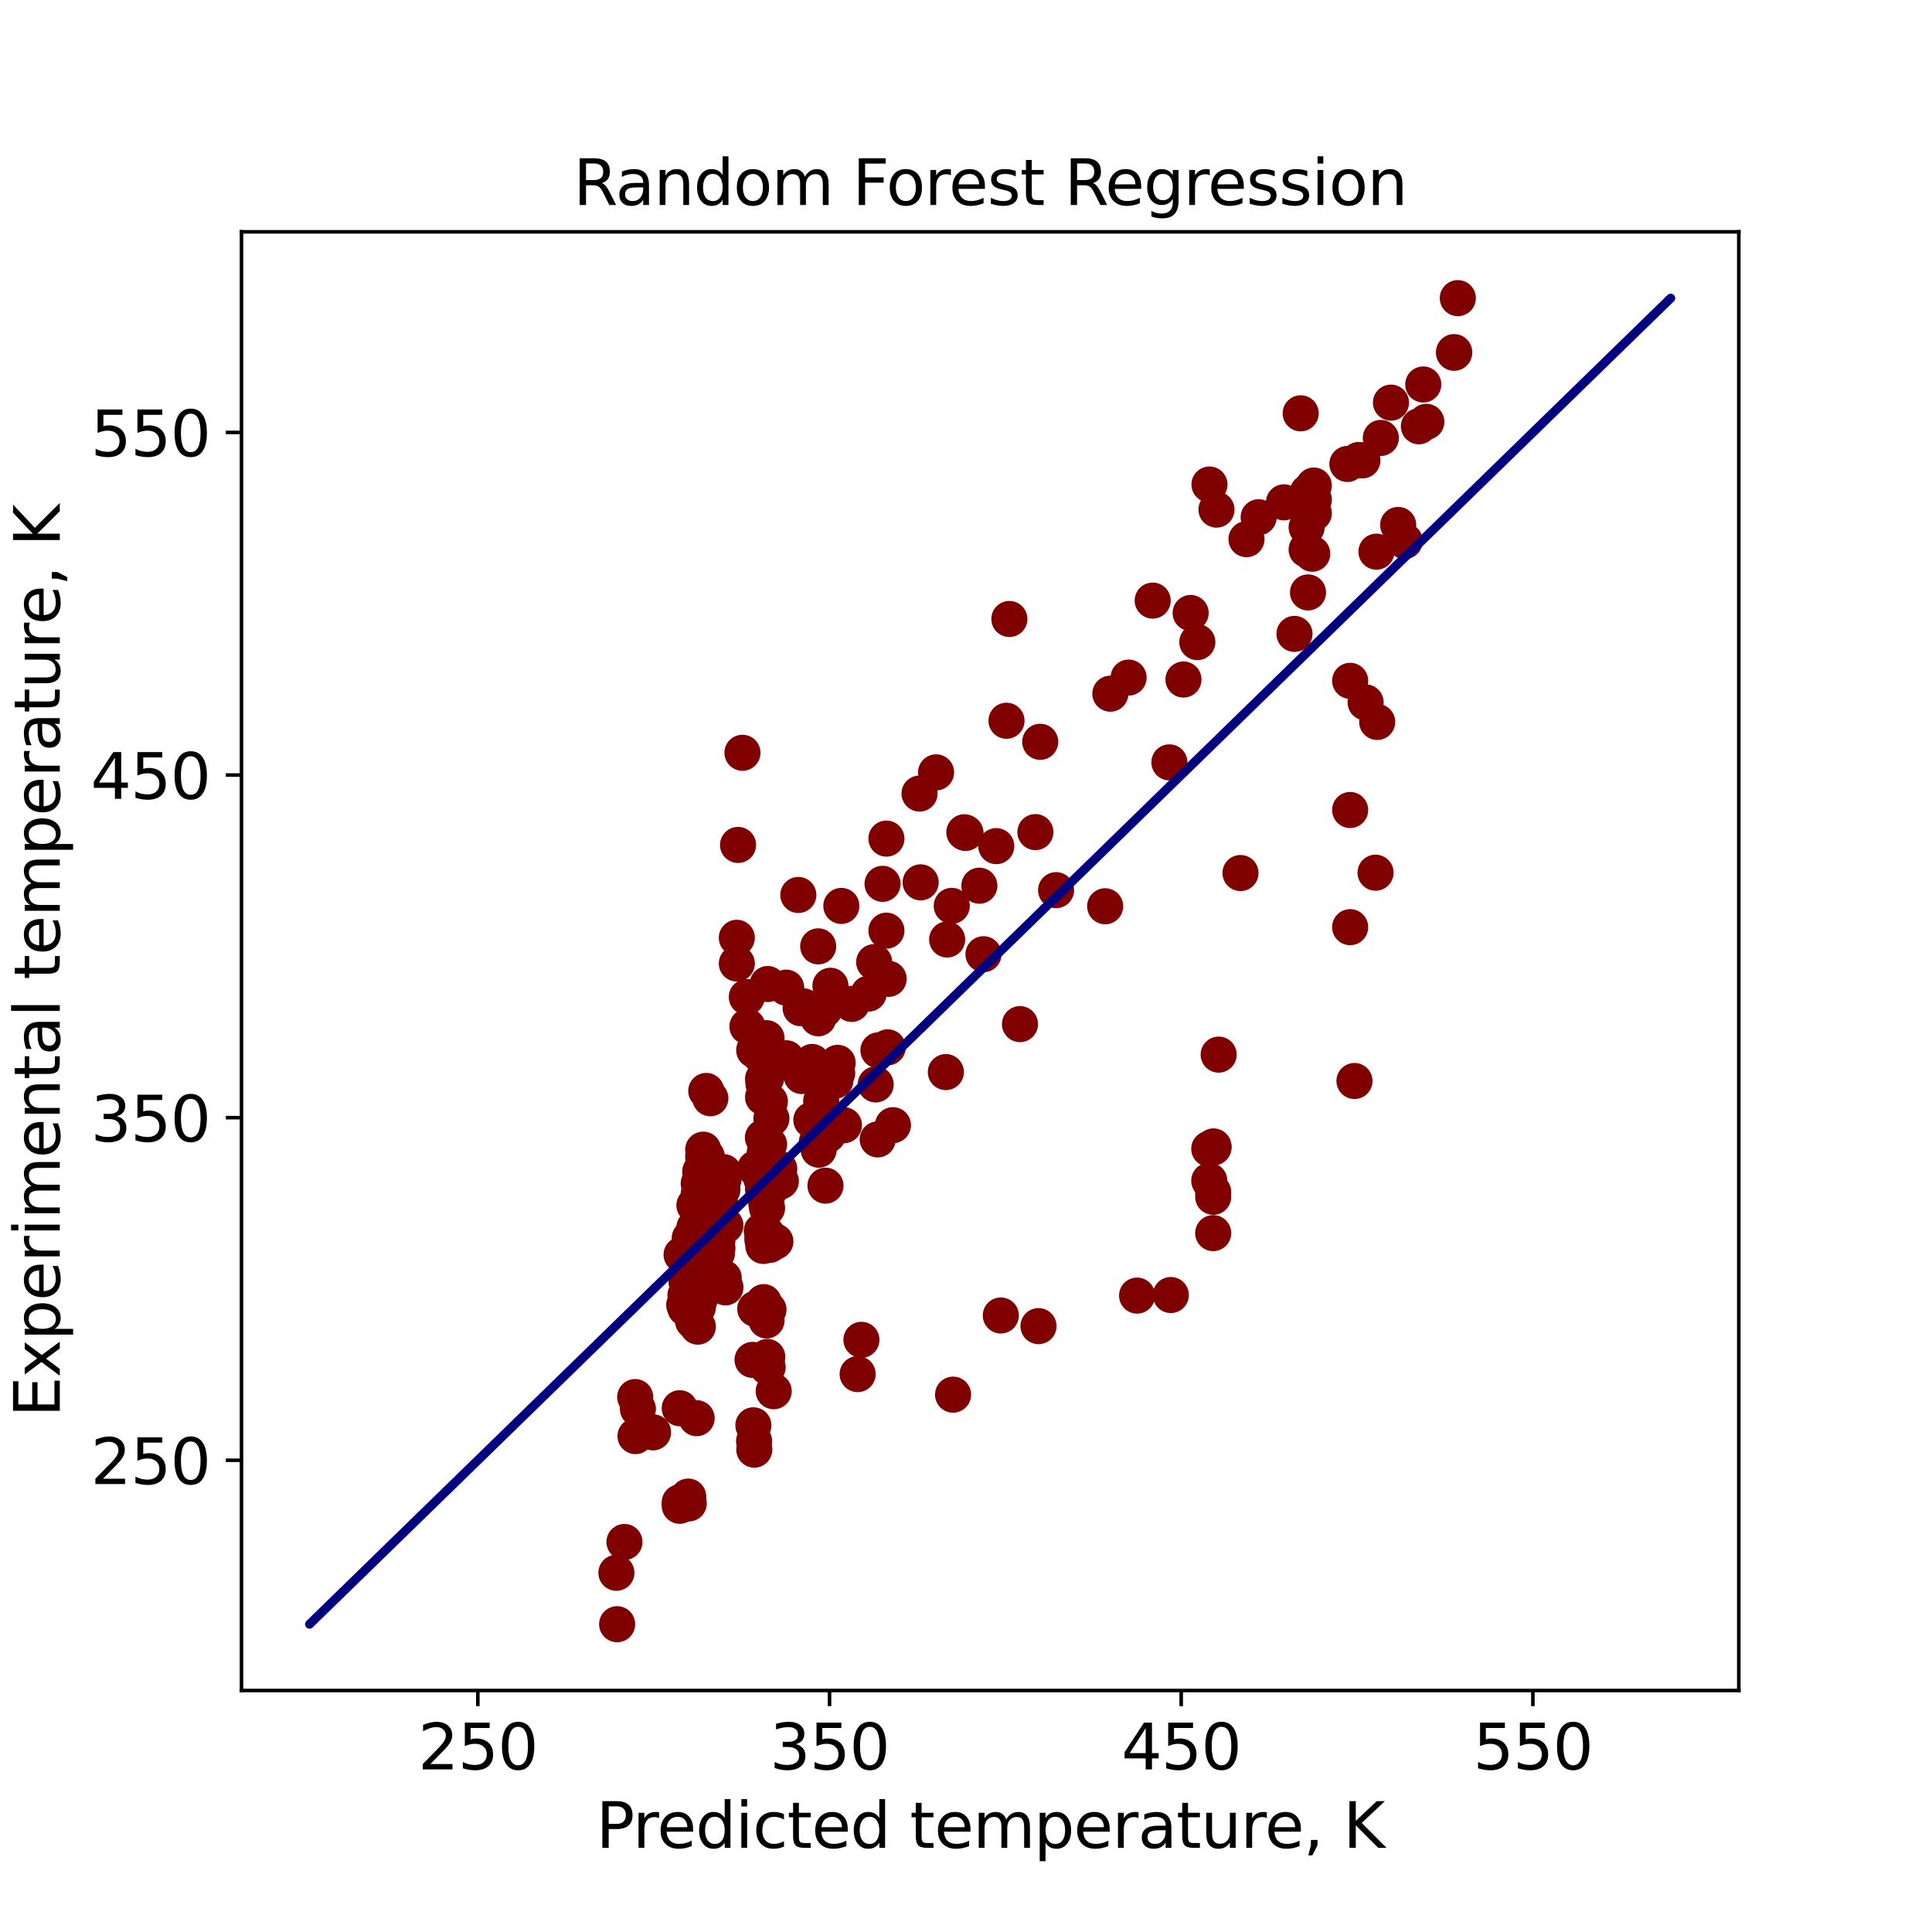 <?xml version="1.0" encoding="utf-8" standalone="no"?>
<!DOCTYPE svg PUBLIC "-//W3C//DTD SVG 1.1//EN"
  "http://www.w3.org/Graphics/SVG/1.1/DTD/svg11.dtd">
<svg xmlns:xlink="http://www.w3.org/1999/xlink" width="432pt" height="432pt" viewBox="0 0 432 432" xmlns="http://www.w3.org/2000/svg" version="1.1">
 <defs>
  <style type="text/css">*{stroke-linejoin: round; stroke-linecap: butt}</style>
 </defs>
 <g id="figure_1">
  <g id="patch_1">
   <path d="M 0 432 
L 432 432 
L 432 0 
L 0 0 
z
" style="fill: #ffffff"/>
  </g>
  <g id="axes_1">
   <g id="patch_2">
    <path d="M 54 378 
L 388.8 378 
L 388.8 51.84 
L 54 51.84 
z
" style="fill: #ffffff"/>
   </g>
   <g id="PathCollection_1">
    <defs>
     <path id="m4211fefccb" d="M 0 3.536 
C 0.938 3.536 1.837 3.163 2.5 2.5 
C 3.163 1.837 3.536 0.938 3.536 0 
C 3.536 -0.938 3.163 -1.837 2.5 -2.5 
C 1.837 -3.163 0.938 -3.536 0 -3.536 
C -0.938 -3.536 -1.837 -3.163 -2.5 -2.5 
C -3.163 -1.837 -3.536 -0.938 -3.536 0 
C -3.536 0.938 -3.163 1.837 -2.5 2.5 
C -1.837 3.163 -0.938 3.536 0 3.536 
z
" style="stroke: #800000"/>
    </defs>
    <g clip-path="url(#p8c66b47bc1)">
     <use xlink:href="#m4211fefccb" x="318.933" y="94.321" style="fill: #800000; stroke: #800000"/>
     <use xlink:href="#m4211fefccb" x="312.637" y="117.38" style="fill: #800000; stroke: #800000"/>
     <use xlink:href="#m4211fefccb" x="289.448" y="141.741" style="fill: #800000; stroke: #800000"/>
     <use xlink:href="#m4211fefccb" x="261.484" y="170.469" style="fill: #800000; stroke: #800000"/>
     <use xlink:href="#m4211fefccb" x="247.117" y="202.644" style="fill: #800000; stroke: #800000"/>
     <use xlink:href="#m4211fefccb" x="236.142" y="199.043" style="fill: #800000; stroke: #800000"/>
     <use xlink:href="#m4211fefccb" x="218.986" y="198.047" style="fill: #800000; stroke: #800000"/>
     <use xlink:href="#m4211fefccb" x="215.633" y="186.096" style="fill: #800000; stroke: #800000"/>
     <use xlink:href="#m4211fefccb" x="215.895" y="186.25" style="fill: #800000; stroke: #800000"/>
     <use xlink:href="#m4211fefccb" x="318.247" y="85.971" style="fill: #800000; stroke: #800000"/>
     <use xlink:href="#m4211fefccb" x="311.025" y="90.031" style="fill: #800000; stroke: #800000"/>
     <use xlink:href="#m4211fefccb" x="308.758" y="97.921" style="fill: #800000; stroke: #800000"/>
     <use xlink:href="#m4211fefccb" x="301.281" y="103.743" style="fill: #800000; stroke: #800000"/>
     <use xlink:href="#m4211fefccb" x="292.454" y="110.025" style="fill: #800000; stroke: #800000"/>
     <use xlink:href="#m4211fefccb" x="292.164" y="117.916" style="fill: #800000; stroke: #800000"/>
     <use xlink:href="#m4211fefccb" x="292.164" y="122.895" style="fill: #800000; stroke: #800000"/>
     <use xlink:href="#m4211fefccb" x="292.475" y="132.471" style="fill: #800000; stroke: #800000"/>
     <use xlink:href="#m4211fefccb" x="293.422" y="123.815" style="fill: #800000; stroke: #800000"/>
     <use xlink:href="#m4211fefccb" x="293.774" y="114.775" style="fill: #800000; stroke: #800000"/>
     <use xlink:href="#m4211fefccb" x="293.774" y="111.711" style="fill: #800000; stroke: #800000"/>
     <use xlink:href="#m4211fefccb" x="293.774" y="108.57" style="fill: #800000; stroke: #800000"/>
     <use xlink:href="#m4211fefccb" x="325.974" y="66.665" style="fill: #800000; stroke: #800000"/>
     <use xlink:href="#m4211fefccb" x="317.266" y="95.317" style="fill: #800000; stroke: #800000"/>
     <use xlink:href="#m4211fefccb" x="307.774" y="123.355" style="fill: #800000; stroke: #800000"/>
     <use xlink:href="#m4211fefccb" x="307.942" y="161.429" style="fill: #800000; stroke: #800000"/>
     <use xlink:href="#m4211fefccb" x="307.576" y="195.136" style="fill: #800000; stroke: #800000"/>
     <use xlink:href="#m4211fefccb" x="302.864" y="241.713" style="fill: #800000; stroke: #800000"/>
     <use xlink:href="#m4211fefccb" x="301.899" y="207.317" style="fill: #800000; stroke: #800000"/>
     <use xlink:href="#m4211fefccb" x="301.899" y="181.117" style="fill: #800000; stroke: #800000"/>
     <use xlink:href="#m4211fefccb" x="301.899" y="152.236" style="fill: #800000; stroke: #800000"/>
     <use xlink:href="#m4211fefccb" x="261.797" y="289.57" style="fill: #800000; stroke: #800000"/>
     <use xlink:href="#m4211fefccb" x="314.1" y="120.98" style="fill: #800000; stroke: #800000"/>
     <use xlink:href="#m4211fefccb" x="305.354" y="157.062" style="fill: #800000; stroke: #800000"/>
     <use xlink:href="#m4211fefccb" x="277.376" y="195.213" style="fill: #800000; stroke: #800000"/>
     <use xlink:href="#m4211fefccb" x="272.498" y="235.815" style="fill: #800000; stroke: #800000"/>
     <use xlink:href="#m4211fefccb" x="271.273" y="275.727" style="fill: #800000; stroke: #800000"/>
     <use xlink:href="#m4211fefccb" x="271.273" y="267.607" style="fill: #800000; stroke: #800000"/>
     <use xlink:href="#m4211fefccb" x="271.273" y="266.534" style="fill: #800000; stroke: #800000"/>
     <use xlink:href="#m4211fefccb" x="270.394" y="264.006" style="fill: #800000; stroke: #800000"/>
     <use xlink:href="#m4211fefccb" x="270.394" y="256.882" style="fill: #800000; stroke: #800000"/>
     <use xlink:href="#m4211fefccb" x="271.341" y="256.575" style="fill: #800000; stroke: #800000"/>
     <use xlink:href="#m4211fefccb" x="271.341" y="256.345" style="fill: #800000; stroke: #800000"/>
     <use xlink:href="#m4211fefccb" x="223.786" y="294.144" style="fill: #800000; stroke: #800000"/>
     <use xlink:href="#m4211fefccb" x="254.255" y="289.7" style="fill: #800000; stroke: #800000"/>
     <use xlink:href="#m4211fefccb" x="170.759" y="291.164" style="fill: #800000; stroke: #800000"/>
     <use xlink:href="#m4211fefccb" x="172.28" y="265.883" style="fill: #800000; stroke: #800000"/>
     <use xlink:href="#m4211fefccb" x="171.518" y="264.849" style="fill: #800000; stroke: #800000"/>
     <use xlink:href="#m4211fefccb" x="171.518" y="270.135" style="fill: #800000; stroke: #800000"/>
     <use xlink:href="#m4211fefccb" x="171.391" y="295.262" style="fill: #800000; stroke: #800000"/>
     <use xlink:href="#m4211fefccb" x="171.342" y="275.727" style="fill: #800000; stroke: #800000"/>
     <use xlink:href="#m4211fefccb" x="171.342" y="269.062" style="fill: #800000; stroke: #800000"/>
     <use xlink:href="#m4211fefccb" x="170.999" y="257.724" style="fill: #800000; stroke: #800000"/>
     <use xlink:href="#m4211fefccb" x="290.841" y="92.421" style="fill: #800000; stroke: #800000"/>
     <use xlink:href="#m4211fefccb" x="272.012" y="113.948" style="fill: #800000; stroke: #800000"/>
     <use xlink:href="#m4211fefccb" x="225.698" y="138.408" style="fill: #800000; stroke: #800000"/>
     <use xlink:href="#m4211fefccb" x="209.312" y="172.705" style="fill: #800000; stroke: #800000"/>
     <use xlink:href="#m4211fefccb" x="197.342" y="197.626" style="fill: #800000; stroke: #800000"/>
     <use xlink:href="#m4211fefccb" x="179.688" y="225.028" style="fill: #800000; stroke: #800000"/>
     <use xlink:href="#m4211fefccb" x="183.061" y="257.073" style="fill: #800000; stroke: #800000"/>
     <use xlink:href="#m4211fefccb" x="183.618" y="246.195" style="fill: #800000; stroke: #800000"/>
     <use xlink:href="#m4211fefccb" x="184.341" y="225.764" style="fill: #800000; stroke: #800000"/>
     <use xlink:href="#m4211fefccb" x="179.251" y="240.603" style="fill: #800000; stroke: #800000"/>
     <use xlink:href="#m4211fefccb" x="154.233" y="276.83" style="fill: #800000; stroke: #800000"/>
     <use xlink:href="#m4211fefccb" x="154.233" y="279.067" style="fill: #800000; stroke: #800000"/>
     <use xlink:href="#m4211fefccb" x="154.234" y="281.473" style="fill: #800000; stroke: #800000"/>
     <use xlink:href="#m4211fefccb" x="153.934" y="284.683" style="fill: #800000; stroke: #800000"/>
     <use xlink:href="#m4211fefccb" x="153.934" y="286.069" style="fill: #800000; stroke: #800000"/>
     <use xlink:href="#m4211fefccb" x="153.963" y="288.934" style="fill: #800000; stroke: #800000"/>
     <use xlink:href="#m4211fefccb" x="153.963" y="290.689" style="fill: #800000; stroke: #800000"/>
     <use xlink:href="#m4211fefccb" x="153.963" y="291.041" style="fill: #800000; stroke: #800000"/>
     <use xlink:href="#m4211fefccb" x="152.996" y="291.792" style="fill: #800000; stroke: #800000"/>
     <use xlink:href="#m4211fefccb" x="153.265" y="292.236" style="fill: #800000; stroke: #800000"/>
     <use xlink:href="#m4211fefccb" x="153.265" y="292.542" style="fill: #800000; stroke: #800000"/>
     <use xlink:href="#m4211fefccb" x="153.265" y="289.631" style="fill: #800000; stroke: #800000"/>
     <use xlink:href="#m4211fefccb" x="153.52" y="286.728" style="fill: #800000; stroke: #800000"/>
     <use xlink:href="#m4211fefccb" x="157.242" y="257.066" style="fill: #800000; stroke: #800000"/>
     <use xlink:href="#m4211fefccb" x="157.242" y="258.628" style="fill: #800000; stroke: #800000"/>
     <use xlink:href="#m4211fefccb" x="157.243" y="260.161" style="fill: #800000; stroke: #800000"/>
     <use xlink:href="#m4211fefccb" x="156.571" y="261.953" style="fill: #800000; stroke: #800000"/>
     <use xlink:href="#m4211fefccb" x="156.238" y="264.611" style="fill: #800000; stroke: #800000"/>
     <use xlink:href="#m4211fefccb" x="156.238" y="266.925" style="fill: #800000; stroke: #800000"/>
     <use xlink:href="#m4211fefccb" x="155.27" y="269.499" style="fill: #800000; stroke: #800000"/>
     <use xlink:href="#m4211fefccb" x="155.27" y="274.478" style="fill: #800000; stroke: #800000"/>
     <use xlink:href="#m4211fefccb" x="155.27" y="286.897" style="fill: #800000; stroke: #800000"/>
     <use xlink:href="#m4211fefccb" x="142.636" y="315.027" style="fill: #800000; stroke: #800000"/>
     <use xlink:href="#m4211fefccb" x="228.07" y="228.997" style="fill: #800000; stroke: #800000"/>
     <use xlink:href="#m4211fefccb" x="211.495" y="239.722" style="fill: #800000; stroke: #800000"/>
     <use xlink:href="#m4211fefccb" x="199.664" y="251.596" style="fill: #800000; stroke: #800000"/>
     <use xlink:href="#m4211fefccb" x="167.129" y="229.533" style="fill: #800000; stroke: #800000"/>
     <use xlink:href="#m4211fefccb" x="166.992" y="222.945" style="fill: #800000; stroke: #800000"/>
     <use xlink:href="#m4211fefccb" x="171.973" y="255.891" style="fill: #800000; stroke: #800000"/>
     <use xlink:href="#m4211fefccb" x="162.208" y="274.01" style="fill: #800000; stroke: #800000"/>
     <use xlink:href="#m4211fefccb" x="162.208" y="287.866" style="fill: #800000; stroke: #800000"/>
     <use xlink:href="#m4211fefccb" x="161.827" y="285.734" style="fill: #800000; stroke: #800000"/>
     <use xlink:href="#m4211fefccb" x="161.78" y="273.477" style="fill: #800000; stroke: #800000"/>
     <use xlink:href="#m4211fefccb" x="161.78" y="263.618" style="fill: #800000; stroke: #800000"/>
     <use xlink:href="#m4211fefccb" x="155.77" y="317.11" style="fill: #800000; stroke: #800000"/>
     <use xlink:href="#m4211fefccb" x="151.995" y="314.881" style="fill: #800000; stroke: #800000"/>
     <use xlink:href="#m4211fefccb" x="151.995" y="336.699" style="fill: #800000; stroke: #800000"/>
     <use xlink:href="#m4211fefccb" x="151.995" y="335.933" style="fill: #800000; stroke: #800000"/>
     <use xlink:href="#m4211fefccb" x="154.005" y="336.17" style="fill: #800000; stroke: #800000"/>
     <use xlink:href="#m4211fefccb" x="153.884" y="335.251" style="fill: #800000; stroke: #800000"/>
     <use xlink:href="#m4211fefccb" x="153.884" y="334.638" style="fill: #800000; stroke: #800000"/>
     <use xlink:href="#m4211fefccb" x="146.028" y="320.274" style="fill: #800000; stroke: #800000"/>
     <use xlink:href="#m4211fefccb" x="142.102" y="321.117" style="fill: #800000; stroke: #800000"/>
     <use xlink:href="#m4211fefccb" x="142.031" y="312.384" style="fill: #800000; stroke: #800000"/>
     <use xlink:href="#m4211fefccb" x="137.829" y="351.683" style="fill: #800000; stroke: #800000"/>
     <use xlink:href="#m4211fefccb" x="158.839" y="245.574" style="fill: #800000; stroke: #800000"/>
     <use xlink:href="#m4211fefccb" x="157.656" y="258.212" style="fill: #800000; stroke: #800000"/>
     <use xlink:href="#m4211fefccb" x="156.423" y="285.38" style="fill: #800000; stroke: #800000"/>
     <use xlink:href="#m4211fefccb" x="155.517" y="292.43" style="fill: #800000; stroke: #800000"/>
     <use xlink:href="#m4211fefccb" x="155.453" y="286.813" style="fill: #800000; stroke: #800000"/>
     <use xlink:href="#m4211fefccb" x="157.926" y="243.94" style="fill: #800000; stroke: #800000"/>
     <use xlink:href="#m4211fefccb" x="175.833" y="236.632" style="fill: #800000; stroke: #800000"/>
     <use xlink:href="#m4211fefccb" x="170.619" y="241.26" style="fill: #800000; stroke: #800000"/>
     <use xlink:href="#m4211fefccb" x="170.619" y="245.33" style="fill: #800000; stroke: #800000"/>
     <use xlink:href="#m4211fefccb" x="170.619" y="265.792" style="fill: #800000; stroke: #800000"/>
     <use xlink:href="#m4211fefccb" x="171.333" y="258.685" style="fill: #800000; stroke: #800000"/>
     <use xlink:href="#m4211fefccb" x="171.333" y="256.048" style="fill: #800000; stroke: #800000"/>
     <use xlink:href="#m4211fefccb" x="184.579" y="265.117" style="fill: #800000; stroke: #800000"/>
     <use xlink:href="#m4211fefccb" x="304.639" y="102.939" style="fill: #800000; stroke: #800000"/>
     <use xlink:href="#m4211fefccb" x="257.746" y="134.295" style="fill: #800000; stroke: #800000"/>
     <use xlink:href="#m4211fefccb" x="225.055" y="161.161" style="fill: #800000; stroke: #800000"/>
     <use xlink:href="#m4211fefccb" x="205.862" y="197.296" style="fill: #800000; stroke: #800000"/>
     <use xlink:href="#m4211fefccb" x="198.702" y="218.869" style="fill: #800000; stroke: #800000"/>
     <use xlink:href="#m4211fefccb" x="181.606" y="237.462" style="fill: #800000; stroke: #800000"/>
     <use xlink:href="#m4211fefccb" x="172.488" y="250.102" style="fill: #800000; stroke: #800000"/>
     <use xlink:href="#m4211fefccb" x="172.148" y="246.295" style="fill: #800000; stroke: #800000"/>
     <use xlink:href="#m4211fefccb" x="171.333" y="241.009" style="fill: #800000; stroke: #800000"/>
     <use xlink:href="#m4211fefccb" x="325.142" y="78.731" style="fill: #800000; stroke: #800000"/>
     <use xlink:href="#m4211fefccb" x="278.718" y="120.559" style="fill: #800000; stroke: #800000"/>
     <use xlink:href="#m4211fefccb" x="252.36" y="151.508" style="fill: #800000; stroke: #800000"/>
     <use xlink:href="#m4211fefccb" x="231.519" y="186.058" style="fill: #800000; stroke: #800000"/>
     <use xlink:href="#m4211fefccb" x="179.028" y="225.434" style="fill: #800000; stroke: #800000"/>
     <use xlink:href="#m4211fefccb" x="173.38" y="277.604" style="fill: #800000; stroke: #800000"/>
     <use xlink:href="#m4211fefccb" x="172.089" y="278.362" style="fill: #800000; stroke: #800000"/>
     <use xlink:href="#m4211fefccb" x="170.689" y="278.6" style="fill: #800000; stroke: #800000"/>
     <use xlink:href="#m4211fefccb" x="170.458" y="277.091" style="fill: #800000; stroke: #800000"/>
     <use xlink:href="#m4211fefccb" x="170.33" y="275.229" style="fill: #800000; stroke: #800000"/>
     <use xlink:href="#m4211fefccb" x="158.051" y="258.613" style="fill: #800000; stroke: #800000"/>
     <use xlink:href="#m4211fefccb" x="158.051" y="263.853" style="fill: #800000; stroke: #800000"/>
     <use xlink:href="#m4211fefccb" x="157.671" y="269.039" style="fill: #800000; stroke: #800000"/>
     <use xlink:href="#m4211fefccb" x="156.711" y="275.459" style="fill: #800000; stroke: #800000"/>
     <use xlink:href="#m4211fefccb" x="156.648" y="278.424" style="fill: #800000; stroke: #800000"/>
     <use xlink:href="#m4211fefccb" x="156.465" y="281.787" style="fill: #800000; stroke: #800000"/>
     <use xlink:href="#m4211fefccb" x="156.465" y="278.669" style="fill: #800000; stroke: #800000"/>
     <use xlink:href="#m4211fefccb" x="160.715" y="268.511" style="fill: #800000; stroke: #800000"/>
     <use xlink:href="#m4211fefccb" x="160.715" y="270.411" style="fill: #800000; stroke: #800000"/>
     <use xlink:href="#m4211fefccb" x="160.716" y="273.375" style="fill: #800000; stroke: #800000"/>
     <use xlink:href="#m4211fefccb" x="159.924" y="275.674" style="fill: #800000; stroke: #800000"/>
     <use xlink:href="#m4211fefccb" x="159.971" y="279.818" style="fill: #800000; stroke: #800000"/>
     <use xlink:href="#m4211fefccb" x="159.971" y="280.232" style="fill: #800000; stroke: #800000"/>
     <use xlink:href="#m4211fefccb" x="159.834" y="280.799" style="fill: #800000; stroke: #800000"/>
     <use xlink:href="#m4211fefccb" x="159.834" y="281.434" style="fill: #800000; stroke: #800000"/>
     <use xlink:href="#m4211fefccb" x="159.834" y="280.086" style="fill: #800000; stroke: #800000"/>
     <use xlink:href="#m4211fefccb" x="159.834" y="276.7" style="fill: #800000; stroke: #800000"/>
     <use xlink:href="#m4211fefccb" x="161.179" y="262.206" style="fill: #800000; stroke: #800000"/>
     <use xlink:href="#m4211fefccb" x="161.179" y="263.884" style="fill: #800000; stroke: #800000"/>
     <use xlink:href="#m4211fefccb" x="161.179" y="265.852" style="fill: #800000; stroke: #800000"/>
     <use xlink:href="#m4211fefccb" x="160.388" y="268.25" style="fill: #800000; stroke: #800000"/>
     <use xlink:href="#m4211fefccb" x="160.417" y="271.452" style="fill: #800000; stroke: #800000"/>
     <use xlink:href="#m4211fefccb" x="160.434" y="277.19" style="fill: #800000; stroke: #800000"/>
     <use xlink:href="#m4211fefccb" x="160.298" y="277.573" style="fill: #800000; stroke: #800000"/>
     <use xlink:href="#m4211fefccb" x="160.298" y="280.216" style="fill: #800000; stroke: #800000"/>
     <use xlink:href="#m4211fefccb" x="160.298" y="280.063" style="fill: #800000; stroke: #800000"/>
     <use xlink:href="#m4211fefccb" x="160.298" y="277.872" style="fill: #800000; stroke: #800000"/>
     <use xlink:href="#m4211fefccb" x="137.993" y="363.175" style="fill: #800000; stroke: #800000"/>
     <use xlink:href="#m4211fefccb" x="192.618" y="299.59" style="fill: #800000; stroke: #800000"/>
     <use xlink:href="#m4211fefccb" x="156.986" y="275.957" style="fill: #800000; stroke: #800000"/>
     <use xlink:href="#m4211fefccb" x="156.986" y="279.021" style="fill: #800000; stroke: #800000"/>
     <use xlink:href="#m4211fefccb" x="156.851" y="278.853" style="fill: #800000; stroke: #800000"/>
     <use xlink:href="#m4211fefccb" x="156.852" y="280.553" style="fill: #800000; stroke: #800000"/>
     <use xlink:href="#m4211fefccb" x="156.627" y="283.618" style="fill: #800000; stroke: #800000"/>
     <use xlink:href="#m4211fefccb" x="156.45" y="286.682" style="fill: #800000; stroke: #800000"/>
     <use xlink:href="#m4211fefccb" x="156.45" y="290.512" style="fill: #800000; stroke: #800000"/>
     <use xlink:href="#m4211fefccb" x="156.039" y="292.32" style="fill: #800000; stroke: #800000"/>
     <use xlink:href="#m4211fefccb" x="156.039" y="296.641" style="fill: #800000; stroke: #800000"/>
     <use xlink:href="#m4211fefccb" x="156.039" y="288.98" style="fill: #800000; stroke: #800000"/>
     <use xlink:href="#m4211fefccb" x="156.352" y="282.852" style="fill: #800000; stroke: #800000"/>
     <use xlink:href="#m4211fefccb" x="287.097" y="112.323" style="fill: #800000; stroke: #800000"/>
     <use xlink:href="#m4211fefccb" x="266.234" y="137.068" style="fill: #800000; stroke: #800000"/>
     <use xlink:href="#m4211fefccb" x="232.598" y="165.872" style="fill: #800000; stroke: #800000"/>
     <use xlink:href="#m4211fefccb" x="178.509" y="200.116" style="fill: #800000; stroke: #800000"/>
     <use xlink:href="#m4211fefccb" x="171.664" y="220.034" style="fill: #800000; stroke: #800000"/>
     <use xlink:href="#m4211fefccb" x="170.589" y="254.354" style="fill: #800000; stroke: #800000"/>
     <use xlink:href="#m4211fefccb" x="170.589" y="261.095" style="fill: #800000; stroke: #800000"/>
     <use xlink:href="#m4211fefccb" x="170.255" y="261.555" style="fill: #800000; stroke: #800000"/>
     <use xlink:href="#m4211fefccb" x="170.255" y="263.623" style="fill: #800000; stroke: #800000"/>
     <use xlink:href="#m4211fefccb" x="139.633" y="344.789" style="fill: #800000; stroke: #800000"/>
     <use xlink:href="#m4211fefccb" x="325.142" y="78.884" style="fill: #800000; stroke: #800000"/>
     <use xlink:href="#m4211fefccb" x="281.441" y="115.656" style="fill: #800000; stroke: #800000"/>
     <use xlink:href="#m4211fefccb" x="248.278" y="155.109" style="fill: #800000; stroke: #800000"/>
     <use xlink:href="#m4211fefccb" x="222.766" y="189.199" style="fill: #800000; stroke: #800000"/>
     <use xlink:href="#m4211fefccb" x="175.798" y="220.838" style="fill: #800000; stroke: #800000"/>
     <use xlink:href="#m4211fefccb" x="174.602" y="264.113" style="fill: #800000; stroke: #800000"/>
     <use xlink:href="#m4211fefccb" x="174.37" y="264.19" style="fill: #800000; stroke: #800000"/>
     <use xlink:href="#m4211fefccb" x="174.243" y="263.393" style="fill: #800000; stroke: #800000"/>
     <use xlink:href="#m4211fefccb" x="174.243" y="261.363" style="fill: #800000; stroke: #800000"/>
     <use xlink:href="#m4211fefccb" x="168.877" y="261.248" style="fill: #800000; stroke: #800000"/>
     <use xlink:href="#m4211fefccb" x="168.877" y="292.657" style="fill: #800000; stroke: #800000"/>
     <use xlink:href="#m4211fefccb" x="168.663" y="324.143" style="fill: #800000; stroke: #800000"/>
     <use xlink:href="#m4211fefccb" x="168.457" y="318.704" style="fill: #800000; stroke: #800000"/>
     <use xlink:href="#m4211fefccb" x="168.614" y="322.228" style="fill: #800000; stroke: #800000"/>
     <use xlink:href="#m4211fefccb" x="168.271" y="304.072" style="fill: #800000; stroke: #800000"/>
     <use xlink:href="#m4211fefccb" x="171.837" y="292.827" style="fill: #800000; stroke: #800000"/>
     <use xlink:href="#m4211fefccb" x="219.912" y="213.369" style="fill: #800000; stroke: #800000"/>
     <use xlink:href="#m4211fefccb" x="190.439" y="224.477" style="fill: #800000; stroke: #800000"/>
     <use xlink:href="#m4211fefccb" x="171.398" y="232.138" style="fill: #800000; stroke: #800000"/>
     <use xlink:href="#m4211fefccb" x="170.723" y="266.304" style="fill: #800000; stroke: #800000"/>
     <use xlink:href="#m4211fefccb" x="170.723" y="242.403" style="fill: #800000; stroke: #800000"/>
     <use xlink:href="#m4211fefccb" x="170.007" y="235.968" style="fill: #800000; stroke: #800000"/>
     <use xlink:href="#m4211fefccb" x="168.64" y="234.819" style="fill: #800000; stroke: #800000"/>
     <use xlink:href="#m4211fefccb" x="270.443" y="108.34" style="fill: #800000; stroke: #800000"/>
     <use xlink:href="#m4211fefccb" x="267.726" y="143.579" style="fill: #800000; stroke: #800000"/>
     <use xlink:href="#m4211fefccb" x="205.613" y="177.44" style="fill: #800000; stroke: #800000"/>
     <use xlink:href="#m4211fefccb" x="188.126" y="202.567" style="fill: #800000; stroke: #800000"/>
     <use xlink:href="#m4211fefccb" x="185.688" y="220.417" style="fill: #800000; stroke: #800000"/>
     <use xlink:href="#m4211fefccb" x="186.795" y="241.637" style="fill: #800000; stroke: #800000"/>
     <use xlink:href="#m4211fefccb" x="188.706" y="251.596" style="fill: #800000; stroke: #800000"/>
     <use xlink:href="#m4211fefccb" x="195.803" y="242.48" style="fill: #800000; stroke: #800000"/>
     <use xlink:href="#m4211fefccb" x="195.469" y="215.131" style="fill: #800000; stroke: #800000"/>
     <use xlink:href="#m4211fefccb" x="181.417" y="250.447" style="fill: #800000; stroke: #800000"/>
     <use xlink:href="#m4211fefccb" x="211.784" y="210.075" style="fill: #800000; stroke: #800000"/>
     <use xlink:href="#m4211fefccb" x="187.301" y="237.653" style="fill: #800000; stroke: #800000"/>
     <use xlink:href="#m4211fefccb" x="187.202" y="239.951" style="fill: #800000; stroke: #800000"/>
     <use xlink:href="#m4211fefccb" x="185.146" y="253.741" style="fill: #800000; stroke: #800000"/>
     <use xlink:href="#m4211fefccb" x="182.666" y="255.273" style="fill: #800000; stroke: #800000"/>
     <use xlink:href="#m4211fefccb" x="182.666" y="239.185" style="fill: #800000; stroke: #800000"/>
     <use xlink:href="#m4211fefccb" x="182.955" y="227.694" style="fill: #800000; stroke: #800000"/>
     <use xlink:href="#m4211fefccb" x="182.955" y="211.607" style="fill: #800000; stroke: #800000"/>
     <use xlink:href="#m4211fefccb" x="303.798" y="102.862" style="fill: #800000; stroke: #800000"/>
     <use xlink:href="#m4211fefccb" x="264.626" y="151.945" style="fill: #800000; stroke: #800000"/>
     <use xlink:href="#m4211fefccb" x="212.818" y="202.552" style="fill: #800000; stroke: #800000"/>
     <use xlink:href="#m4211fefccb" x="198.495" y="234.191" style="fill: #800000; stroke: #800000"/>
     <use xlink:href="#m4211fefccb" x="196.262" y="254.775" style="fill: #800000; stroke: #800000"/>
     <use xlink:href="#m4211fefccb" x="196.423" y="234.857" style="fill: #800000; stroke: #800000"/>
     <use xlink:href="#m4211fefccb" x="194.231" y="222.163" style="fill: #800000; stroke: #800000"/>
     <use xlink:href="#m4211fefccb" x="198.207" y="208.098" style="fill: #800000; stroke: #800000"/>
     <use xlink:href="#m4211fefccb" x="198.207" y="187.514" style="fill: #800000; stroke: #800000"/>
     <use xlink:href="#m4211fefccb" x="156.32" y="282.392" style="fill: #800000; stroke: #800000"/>
     <use xlink:href="#m4211fefccb" x="155.51" y="292.351" style="fill: #800000; stroke: #800000"/>
     <use xlink:href="#m4211fefccb" x="154.971" y="295.415" style="fill: #800000; stroke: #800000"/>
     <use xlink:href="#m4211fefccb" x="154.509" y="292.811" style="fill: #800000; stroke: #800000"/>
     <use xlink:href="#m4211fefccb" x="154.447" y="290.359" style="fill: #800000; stroke: #800000"/>
     <use xlink:href="#m4211fefccb" x="154.447" y="286.222" style="fill: #800000; stroke: #800000"/>
     <use xlink:href="#m4211fefccb" x="153.881" y="284.997" style="fill: #800000; stroke: #800000"/>
     <use xlink:href="#m4211fefccb" x="153.881" y="281.319" style="fill: #800000; stroke: #800000"/>
     <use xlink:href="#m4211fefccb" x="152.404" y="280.553" style="fill: #800000; stroke: #800000"/>
     <use xlink:href="#m4211fefccb" x="156.795" y="284.269" style="fill: #800000; stroke: #800000"/>
     <use xlink:href="#m4211fefccb" x="161.065" y="264.772" style="fill: #800000; stroke: #800000"/>
     <use xlink:href="#m4211fefccb" x="161.065" y="266.841" style="fill: #800000; stroke: #800000"/>
     <use xlink:href="#m4211fefccb" x="161.066" y="269.369" style="fill: #800000; stroke: #800000"/>
     <use xlink:href="#m4211fefccb" x="159.927" y="271.514" style="fill: #800000; stroke: #800000"/>
     <use xlink:href="#m4211fefccb" x="159.956" y="274.195" style="fill: #800000; stroke: #800000"/>
     <use xlink:href="#m4211fefccb" x="159.956" y="277.489" style="fill: #800000; stroke: #800000"/>
     <use xlink:href="#m4211fefccb" x="159.956" y="280.86" style="fill: #800000; stroke: #800000"/>
     <use xlink:href="#m4211fefccb" x="159.956" y="280.4" style="fill: #800000; stroke: #800000"/>
     <use xlink:href="#m4211fefccb" x="159.956" y="273.965" style="fill: #800000; stroke: #800000"/>
     <use xlink:href="#m4211fefccb" x="161.808" y="262.091" style="fill: #800000; stroke: #800000"/>
     <use xlink:href="#m4211fefccb" x="161.674" y="263.914" style="fill: #800000; stroke: #800000"/>
     <use xlink:href="#m4211fefccb" x="161.529" y="265.998" style="fill: #800000; stroke: #800000"/>
     <use xlink:href="#m4211fefccb" x="160.391" y="267.185" style="fill: #800000; stroke: #800000"/>
     <use xlink:href="#m4211fefccb" x="160.42" y="269.591" style="fill: #800000; stroke: #800000"/>
     <use xlink:href="#m4211fefccb" x="160.42" y="272.525" style="fill: #800000; stroke: #800000"/>
     <use xlink:href="#m4211fefccb" x="160.42" y="274.233" style="fill: #800000; stroke: #800000"/>
     <use xlink:href="#m4211fefccb" x="160.42" y="279.152" style="fill: #800000; stroke: #800000"/>
     <use xlink:href="#m4211fefccb" x="160.42" y="274.655" style="fill: #800000; stroke: #800000"/>
     <use xlink:href="#m4211fefccb" x="166.018" y="168.324" style="fill: #800000; stroke: #800000"/>
     <use xlink:href="#m4211fefccb" x="165.03" y="188.931" style="fill: #800000; stroke: #800000"/>
     <use xlink:href="#m4211fefccb" x="164.756" y="215.437" style="fill: #800000; stroke: #800000"/>
     <use xlink:href="#m4211fefccb" x="164.756" y="209.692" style="fill: #800000; stroke: #800000"/>
     <use xlink:href="#m4211fefccb" x="232.214" y="296.526" style="fill: #800000; stroke: #800000"/>
     <use xlink:href="#m4211fefccb" x="213.109" y="311.848" style="fill: #800000; stroke: #800000"/>
     <use xlink:href="#m4211fefccb" x="191.773" y="307.251" style="fill: #800000; stroke: #800000"/>
     <use xlink:href="#m4211fefccb" x="173.004" y="311.081" style="fill: #800000; stroke: #800000"/>
     <use xlink:href="#m4211fefccb" x="171.645" y="305.719" style="fill: #800000; stroke: #800000"/>
     <use xlink:href="#m4211fefccb" x="171.571" y="303.421" style="fill: #800000; stroke: #800000"/>
    </g>
   </g>
   <g id="matplotlib.axis_1">
    <g id="xtick_1">
     <g id="line2d_1">
      <defs>
       <path id="m8f51ab7e08" d="M 0 0 
L 0 3.5 
" style="stroke: #000000; stroke-width: 0.8"/>
      </defs>
      <g>
       <use xlink:href="#m8f51ab7e08" x="106.846" y="378" style="stroke: #000000; stroke-width: 0.8"/>
      </g>
     </g>
     <g id="text_1">
      <!-- 250 -->
      <g transform="translate(93.485 395.638)scale(0.14 -0.14)">
       <defs>
        <path id="DejaVuSans-32" d="M 1228 531 
L 3431 531 
L 3431 0 
L 469 0 
L 469 531 
Q 828 903 1448 1529 
Q 2069 2156 2228 2338 
Q 2531 2678 2651 2914 
Q 2772 3150 2772 3378 
Q 2772 3750 2511 3984 
Q 2250 4219 1831 4219 
Q 1534 4219 1204 4116 
Q 875 4013 500 3803 
L 500 4441 
Q 881 4594 1212 4672 
Q 1544 4750 1819 4750 
Q 2544 4750 2975 4387 
Q 3406 4025 3406 3419 
Q 3406 3131 3298 2873 
Q 3191 2616 2906 2266 
Q 2828 2175 2409 1742 
Q 1991 1309 1228 531 
z
" transform="scale(0.016)"/>
        <path id="DejaVuSans-35" d="M 691 4666 
L 3169 4666 
L 3169 4134 
L 1269 4134 
L 1269 2991 
Q 1406 3038 1543 3061 
Q 1681 3084 1819 3084 
Q 2600 3084 3056 2656 
Q 3513 2228 3513 1497 
Q 3513 744 3044 326 
Q 2575 -91 1722 -91 
Q 1428 -91 1123 -41 
Q 819 9 494 109 
L 494 744 
Q 775 591 1075 516 
Q 1375 441 1709 441 
Q 2250 441 2565 725 
Q 2881 1009 2881 1497 
Q 2881 1984 2565 2268 
Q 2250 2553 1709 2553 
Q 1456 2553 1204 2497 
Q 953 2441 691 2322 
L 691 4666 
z
" transform="scale(0.016)"/>
        <path id="DejaVuSans-30" d="M 2034 4250 
Q 1547 4250 1301 3770 
Q 1056 3291 1056 2328 
Q 1056 1369 1301 889 
Q 1547 409 2034 409 
Q 2525 409 2770 889 
Q 3016 1369 3016 2328 
Q 3016 3291 2770 3770 
Q 2525 4250 2034 4250 
z
M 2034 4750 
Q 2819 4750 3233 4129 
Q 3647 3509 3647 2328 
Q 3647 1150 3233 529 
Q 2819 -91 2034 -91 
Q 1250 -91 836 529 
Q 422 1150 422 2328 
Q 422 3509 836 4129 
Q 1250 4750 2034 4750 
z
" transform="scale(0.016)"/>
       </defs>
       <use xlink:href="#DejaVuSans-32"/>
       <use xlink:href="#DejaVuSans-35" x="63.623"/>
       <use xlink:href="#DejaVuSans-30" x="127.246"/>
      </g>
     </g>
    </g>
    <g id="xtick_2">
     <g id="line2d_2">
      <g>
       <use xlink:href="#m8f51ab7e08" x="185.483" y="378" style="stroke: #000000; stroke-width: 0.8"/>
      </g>
     </g>
     <g id="text_2">
      <!-- 350 -->
      <g transform="translate(172.121 395.638)scale(0.14 -0.14)">
       <defs>
        <path id="DejaVuSans-33" d="M 2597 2516 
Q 3050 2419 3304 2112 
Q 3559 1806 3559 1356 
Q 3559 666 3084 287 
Q 2609 -91 1734 -91 
Q 1441 -91 1130 -33 
Q 819 25 488 141 
L 488 750 
Q 750 597 1062 519 
Q 1375 441 1716 441 
Q 2309 441 2620 675 
Q 2931 909 2931 1356 
Q 2931 1769 2642 2001 
Q 2353 2234 1838 2234 
L 1294 2234 
L 1294 2753 
L 1863 2753 
Q 2328 2753 2575 2939 
Q 2822 3125 2822 3475 
Q 2822 3834 2567 4026 
Q 2313 4219 1838 4219 
Q 1578 4219 1281 4162 
Q 984 4106 628 3988 
L 628 4550 
Q 988 4650 1302 4700 
Q 1616 4750 1894 4750 
Q 2613 4750 3031 4423 
Q 3450 4097 3450 3541 
Q 3450 3153 3228 2886 
Q 3006 2619 2597 2516 
z
" transform="scale(0.016)"/>
       </defs>
       <use xlink:href="#DejaVuSans-33"/>
       <use xlink:href="#DejaVuSans-35" x="63.623"/>
       <use xlink:href="#DejaVuSans-30" x="127.246"/>
      </g>
     </g>
    </g>
    <g id="xtick_3">
     <g id="line2d_3">
      <g>
       <use xlink:href="#m8f51ab7e08" x="264.119" y="378" style="stroke: #000000; stroke-width: 0.8"/>
      </g>
     </g>
     <g id="text_3">
      <!-- 450 -->
      <g transform="translate(250.758 395.638)scale(0.14 -0.14)">
       <defs>
        <path id="DejaVuSans-34" d="M 2419 4116 
L 825 1625 
L 2419 1625 
L 2419 4116 
z
M 2253 4666 
L 3047 4666 
L 3047 1625 
L 3713 1625 
L 3713 1100 
L 3047 1100 
L 3047 0 
L 2419 0 
L 2419 1100 
L 313 1100 
L 313 1709 
L 2253 4666 
z
" transform="scale(0.016)"/>
       </defs>
       <use xlink:href="#DejaVuSans-34"/>
       <use xlink:href="#DejaVuSans-35" x="63.623"/>
       <use xlink:href="#DejaVuSans-30" x="127.246"/>
      </g>
     </g>
    </g>
    <g id="xtick_4">
     <g id="line2d_4">
      <g>
       <use xlink:href="#m8f51ab7e08" x="342.756" y="378" style="stroke: #000000; stroke-width: 0.8"/>
      </g>
     </g>
     <g id="text_4">
      <!-- 550 -->
      <g transform="translate(329.395 395.638)scale(0.14 -0.14)">
       <use xlink:href="#DejaVuSans-35"/>
       <use xlink:href="#DejaVuSans-35" x="63.623"/>
       <use xlink:href="#DejaVuSans-30" x="127.246"/>
      </g>
     </g>
    </g>
    <g id="text_5">
     <!-- Predicted temperature, K -->
     <g transform="translate(133.281 413.187)scale(0.14 -0.14)">
      <defs>
       <path id="DejaVuSans-50" d="M 1259 4147 
L 1259 2394 
L 2053 2394 
Q 2494 2394 2734 2622 
Q 2975 2850 2975 3272 
Q 2975 3691 2734 3919 
Q 2494 4147 2053 4147 
L 1259 4147 
z
M 628 4666 
L 2053 4666 
Q 2838 4666 3239 4311 
Q 3641 3956 3641 3272 
Q 3641 2581 3239 2228 
Q 2838 1875 2053 1875 
L 1259 1875 
L 1259 0 
L 628 0 
L 628 4666 
z
" transform="scale(0.016)"/>
       <path id="DejaVuSans-72" d="M 2631 2963 
Q 2534 3019 2420 3045 
Q 2306 3072 2169 3072 
Q 1681 3072 1420 2755 
Q 1159 2438 1159 1844 
L 1159 0 
L 581 0 
L 581 3500 
L 1159 3500 
L 1159 2956 
Q 1341 3275 1631 3429 
Q 1922 3584 2338 3584 
Q 2397 3584 2469 3576 
Q 2541 3569 2628 3553 
L 2631 2963 
z
" transform="scale(0.016)"/>
       <path id="DejaVuSans-65" d="M 3597 1894 
L 3597 1613 
L 953 1613 
Q 991 1019 1311 708 
Q 1631 397 2203 397 
Q 2534 397 2845 478 
Q 3156 559 3463 722 
L 3463 178 
Q 3153 47 2828 -22 
Q 2503 -91 2169 -91 
Q 1331 -91 842 396 
Q 353 884 353 1716 
Q 353 2575 817 3079 
Q 1281 3584 2069 3584 
Q 2775 3584 3186 3129 
Q 3597 2675 3597 1894 
z
M 3022 2063 
Q 3016 2534 2758 2815 
Q 2500 3097 2075 3097 
Q 1594 3097 1305 2825 
Q 1016 2553 972 2059 
L 3022 2063 
z
" transform="scale(0.016)"/>
       <path id="DejaVuSans-64" d="M 2906 2969 
L 2906 4863 
L 3481 4863 
L 3481 0 
L 2906 0 
L 2906 525 
Q 2725 213 2448 61 
Q 2172 -91 1784 -91 
Q 1150 -91 751 415 
Q 353 922 353 1747 
Q 353 2572 751 3078 
Q 1150 3584 1784 3584 
Q 2172 3584 2448 3432 
Q 2725 3281 2906 2969 
z
M 947 1747 
Q 947 1113 1208 752 
Q 1469 391 1925 391 
Q 2381 391 2643 752 
Q 2906 1113 2906 1747 
Q 2906 2381 2643 2742 
Q 2381 3103 1925 3103 
Q 1469 3103 1208 2742 
Q 947 2381 947 1747 
z
" transform="scale(0.016)"/>
       <path id="DejaVuSans-69" d="M 603 3500 
L 1178 3500 
L 1178 0 
L 603 0 
L 603 3500 
z
M 603 4863 
L 1178 4863 
L 1178 4134 
L 603 4134 
L 603 4863 
z
" transform="scale(0.016)"/>
       <path id="DejaVuSans-63" d="M 3122 3366 
L 3122 2828 
Q 2878 2963 2633 3030 
Q 2388 3097 2138 3097 
Q 1578 3097 1268 2742 
Q 959 2388 959 1747 
Q 959 1106 1268 751 
Q 1578 397 2138 397 
Q 2388 397 2633 464 
Q 2878 531 3122 666 
L 3122 134 
Q 2881 22 2623 -34 
Q 2366 -91 2075 -91 
Q 1284 -91 818 406 
Q 353 903 353 1747 
Q 353 2603 823 3093 
Q 1294 3584 2113 3584 
Q 2378 3584 2631 3529 
Q 2884 3475 3122 3366 
z
" transform="scale(0.016)"/>
       <path id="DejaVuSans-74" d="M 1172 4494 
L 1172 3500 
L 2356 3500 
L 2356 3053 
L 1172 3053 
L 1172 1153 
Q 1172 725 1289 603 
Q 1406 481 1766 481 
L 2356 481 
L 2356 0 
L 1766 0 
Q 1100 0 847 248 
Q 594 497 594 1153 
L 594 3053 
L 172 3053 
L 172 3500 
L 594 3500 
L 594 4494 
L 1172 4494 
z
" transform="scale(0.016)"/>
       <path id="DejaVuSans-20" transform="scale(0.016)"/>
       <path id="DejaVuSans-6d" d="M 3328 2828 
Q 3544 3216 3844 3400 
Q 4144 3584 4550 3584 
Q 5097 3584 5394 3201 
Q 5691 2819 5691 2113 
L 5691 0 
L 5113 0 
L 5113 2094 
Q 5113 2597 4934 2840 
Q 4756 3084 4391 3084 
Q 3944 3084 3684 2787 
Q 3425 2491 3425 1978 
L 3425 0 
L 2847 0 
L 2847 2094 
Q 2847 2600 2669 2842 
Q 2491 3084 2119 3084 
Q 1678 3084 1418 2786 
Q 1159 2488 1159 1978 
L 1159 0 
L 581 0 
L 581 3500 
L 1159 3500 
L 1159 2956 
Q 1356 3278 1631 3431 
Q 1906 3584 2284 3584 
Q 2666 3584 2933 3390 
Q 3200 3197 3328 2828 
z
" transform="scale(0.016)"/>
       <path id="DejaVuSans-70" d="M 1159 525 
L 1159 -1331 
L 581 -1331 
L 581 3500 
L 1159 3500 
L 1159 2969 
Q 1341 3281 1617 3432 
Q 1894 3584 2278 3584 
Q 2916 3584 3314 3078 
Q 3713 2572 3713 1747 
Q 3713 922 3314 415 
Q 2916 -91 2278 -91 
Q 1894 -91 1617 61 
Q 1341 213 1159 525 
z
M 3116 1747 
Q 3116 2381 2855 2742 
Q 2594 3103 2138 3103 
Q 1681 3103 1420 2742 
Q 1159 2381 1159 1747 
Q 1159 1113 1420 752 
Q 1681 391 2138 391 
Q 2594 391 2855 752 
Q 3116 1113 3116 1747 
z
" transform="scale(0.016)"/>
       <path id="DejaVuSans-61" d="M 2194 1759 
Q 1497 1759 1228 1600 
Q 959 1441 959 1056 
Q 959 750 1161 570 
Q 1363 391 1709 391 
Q 2188 391 2477 730 
Q 2766 1069 2766 1631 
L 2766 1759 
L 2194 1759 
z
M 3341 1997 
L 3341 0 
L 2766 0 
L 2766 531 
Q 2569 213 2275 61 
Q 1981 -91 1556 -91 
Q 1019 -91 701 211 
Q 384 513 384 1019 
Q 384 1609 779 1909 
Q 1175 2209 1959 2209 
L 2766 2209 
L 2766 2266 
Q 2766 2663 2505 2880 
Q 2244 3097 1772 3097 
Q 1472 3097 1187 3025 
Q 903 2953 641 2809 
L 641 3341 
Q 956 3463 1253 3523 
Q 1550 3584 1831 3584 
Q 2591 3584 2966 3190 
Q 3341 2797 3341 1997 
z
" transform="scale(0.016)"/>
       <path id="DejaVuSans-75" d="M 544 1381 
L 544 3500 
L 1119 3500 
L 1119 1403 
Q 1119 906 1312 657 
Q 1506 409 1894 409 
Q 2359 409 2629 706 
Q 2900 1003 2900 1516 
L 2900 3500 
L 3475 3500 
L 3475 0 
L 2900 0 
L 2900 538 
Q 2691 219 2414 64 
Q 2138 -91 1772 -91 
Q 1169 -91 856 284 
Q 544 659 544 1381 
z
M 1991 3584 
L 1991 3584 
z
" transform="scale(0.016)"/>
       <path id="DejaVuSans-2c" d="M 750 794 
L 1409 794 
L 1409 256 
L 897 -744 
L 494 -744 
L 750 256 
L 750 794 
z
" transform="scale(0.016)"/>
       <path id="DejaVuSans-4b" d="M 628 4666 
L 1259 4666 
L 1259 2694 
L 3353 4666 
L 4166 4666 
L 1850 2491 
L 4331 0 
L 3500 0 
L 1259 2247 
L 1259 0 
L 628 0 
L 628 4666 
z
" transform="scale(0.016)"/>
      </defs>
      <use xlink:href="#DejaVuSans-50"/>
      <use xlink:href="#DejaVuSans-72" x="58.553"/>
      <use xlink:href="#DejaVuSans-65" x="97.416"/>
      <use xlink:href="#DejaVuSans-64" x="158.939"/>
      <use xlink:href="#DejaVuSans-69" x="222.416"/>
      <use xlink:href="#DejaVuSans-63" x="250.199"/>
      <use xlink:href="#DejaVuSans-74" x="305.18"/>
      <use xlink:href="#DejaVuSans-65" x="344.389"/>
      <use xlink:href="#DejaVuSans-64" x="405.912"/>
      <use xlink:href="#DejaVuSans-20" x="469.389"/>
      <use xlink:href="#DejaVuSans-74" x="501.176"/>
      <use xlink:href="#DejaVuSans-65" x="540.385"/>
      <use xlink:href="#DejaVuSans-6d" x="601.908"/>
      <use xlink:href="#DejaVuSans-70" x="699.32"/>
      <use xlink:href="#DejaVuSans-65" x="762.797"/>
      <use xlink:href="#DejaVuSans-72" x="824.32"/>
      <use xlink:href="#DejaVuSans-61" x="865.434"/>
      <use xlink:href="#DejaVuSans-74" x="926.713"/>
      <use xlink:href="#DejaVuSans-75" x="965.922"/>
      <use xlink:href="#DejaVuSans-72" x="1029.301"/>
      <use xlink:href="#DejaVuSans-65" x="1068.164"/>
      <use xlink:href="#DejaVuSans-2c" x="1129.688"/>
      <use xlink:href="#DejaVuSans-20" x="1161.475"/>
      <use xlink:href="#DejaVuSans-4b" x="1193.262"/>
     </g>
    </g>
   </g>
   <g id="matplotlib.axis_2">
    <g id="ytick_1">
     <g id="line2d_5">
      <defs>
       <path id="m9572751fb4" d="M 0 0 
L -3.5 0 
" style="stroke: #000000; stroke-width: 0.8"/>
      </defs>
      <g>
       <use xlink:href="#m9572751fb4" x="54" y="326.518" style="stroke: #000000; stroke-width: 0.8"/>
      </g>
     </g>
     <g id="text_6">
      <!-- 250 -->
      <g transform="translate(20.277 331.837)scale(0.14 -0.14)">
       <use xlink:href="#DejaVuSans-32"/>
       <use xlink:href="#DejaVuSans-35" x="63.623"/>
       <use xlink:href="#DejaVuSans-30" x="127.246"/>
      </g>
     </g>
    </g>
    <g id="ytick_2">
     <g id="line2d_6">
      <g>
       <use xlink:href="#m9572751fb4" x="54" y="249.91" style="stroke: #000000; stroke-width: 0.8"/>
      </g>
     </g>
     <g id="text_7">
      <!-- 350 -->
      <g transform="translate(20.277 255.229)scale(0.14 -0.14)">
       <use xlink:href="#DejaVuSans-33"/>
       <use xlink:href="#DejaVuSans-35" x="63.623"/>
       <use xlink:href="#DejaVuSans-30" x="127.246"/>
      </g>
     </g>
    </g>
    <g id="ytick_3">
     <g id="line2d_7">
      <g>
       <use xlink:href="#m9572751fb4" x="54" y="173.303" style="stroke: #000000; stroke-width: 0.8"/>
      </g>
     </g>
     <g id="text_8">
      <!-- 450 -->
      <g transform="translate(20.277 178.622)scale(0.14 -0.14)">
       <use xlink:href="#DejaVuSans-34"/>
       <use xlink:href="#DejaVuSans-35" x="63.623"/>
       <use xlink:href="#DejaVuSans-30" x="127.246"/>
      </g>
     </g>
    </g>
    <g id="ytick_4">
     <g id="line2d_8">
      <g>
       <use xlink:href="#m9572751fb4" x="54" y="96.696" style="stroke: #000000; stroke-width: 0.8"/>
      </g>
     </g>
     <g id="text_9">
      <!-- 550 -->
      <g transform="translate(20.277 102.014)scale(0.14 -0.14)">
       <use xlink:href="#DejaVuSans-35"/>
       <use xlink:href="#DejaVuSans-35" x="63.623"/>
       <use xlink:href="#DejaVuSans-30" x="127.246"/>
      </g>
     </g>
    </g>
    <g id="text_10">
     <!-- Experimental temperature, K -->
     <g transform="translate(13.366 316.861)rotate(-90)scale(0.14 -0.14)">
      <defs>
       <path id="DejaVuSans-45" d="M 628 4666 
L 3578 4666 
L 3578 4134 
L 1259 4134 
L 1259 2753 
L 3481 2753 
L 3481 2222 
L 1259 2222 
L 1259 531 
L 3634 531 
L 3634 0 
L 628 0 
L 628 4666 
z
" transform="scale(0.016)"/>
       <path id="DejaVuSans-78" d="M 3513 3500 
L 2247 1797 
L 3578 0 
L 2900 0 
L 1881 1375 
L 863 0 
L 184 0 
L 1544 1831 
L 300 3500 
L 978 3500 
L 1906 2253 
L 2834 3500 
L 3513 3500 
z
" transform="scale(0.016)"/>
       <path id="DejaVuSans-6e" d="M 3513 2113 
L 3513 0 
L 2938 0 
L 2938 2094 
Q 2938 2591 2744 2837 
Q 2550 3084 2163 3084 
Q 1697 3084 1428 2787 
Q 1159 2491 1159 1978 
L 1159 0 
L 581 0 
L 581 3500 
L 1159 3500 
L 1159 2956 
Q 1366 3272 1645 3428 
Q 1925 3584 2291 3584 
Q 2894 3584 3203 3211 
Q 3513 2838 3513 2113 
z
" transform="scale(0.016)"/>
       <path id="DejaVuSans-6c" d="M 603 4863 
L 1178 4863 
L 1178 0 
L 603 0 
L 603 4863 
z
" transform="scale(0.016)"/>
      </defs>
      <use xlink:href="#DejaVuSans-45"/>
      <use xlink:href="#DejaVuSans-78" x="63.184"/>
      <use xlink:href="#DejaVuSans-70" x="122.363"/>
      <use xlink:href="#DejaVuSans-65" x="185.84"/>
      <use xlink:href="#DejaVuSans-72" x="247.363"/>
      <use xlink:href="#DejaVuSans-69" x="288.477"/>
      <use xlink:href="#DejaVuSans-6d" x="316.26"/>
      <use xlink:href="#DejaVuSans-65" x="413.672"/>
      <use xlink:href="#DejaVuSans-6e" x="475.195"/>
      <use xlink:href="#DejaVuSans-74" x="538.574"/>
      <use xlink:href="#DejaVuSans-61" x="577.783"/>
      <use xlink:href="#DejaVuSans-6c" x="639.062"/>
      <use xlink:href="#DejaVuSans-20" x="666.846"/>
      <use xlink:href="#DejaVuSans-74" x="698.633"/>
      <use xlink:href="#DejaVuSans-65" x="737.842"/>
      <use xlink:href="#DejaVuSans-6d" x="799.365"/>
      <use xlink:href="#DejaVuSans-70" x="896.777"/>
      <use xlink:href="#DejaVuSans-65" x="960.254"/>
      <use xlink:href="#DejaVuSans-72" x="1021.777"/>
      <use xlink:href="#DejaVuSans-61" x="1062.891"/>
      <use xlink:href="#DejaVuSans-74" x="1124.17"/>
      <use xlink:href="#DejaVuSans-75" x="1163.379"/>
      <use xlink:href="#DejaVuSans-72" x="1226.758"/>
      <use xlink:href="#DejaVuSans-65" x="1265.621"/>
      <use xlink:href="#DejaVuSans-2c" x="1327.145"/>
      <use xlink:href="#DejaVuSans-20" x="1358.932"/>
      <use xlink:href="#DejaVuSans-4b" x="1390.719"/>
     </g>
    </g>
   </g>
   <g id="line2d_9">
    <path d="M 345.194 94.321 
L 69.218 363.175 
L 373.582 66.665 
L 130.555 303.421 
" clip-path="url(#p8c66b47bc1)" style="fill: none; stroke: #000080; stroke-width: 2; stroke-linecap: square"/>
   </g>
   <g id="patch_3">
    <path d="M 54 378 
L 54 51.84 
" style="fill: none; stroke: #000000; stroke-width: 0.8; stroke-linejoin: miter; stroke-linecap: square"/>
   </g>
   <g id="patch_4">
    <path d="M 388.8 378 
L 388.8 51.84 
" style="fill: none; stroke: #000000; stroke-width: 0.8; stroke-linejoin: miter; stroke-linecap: square"/>
   </g>
   <g id="patch_5">
    <path d="M 54 378 
L 388.8 378 
" style="fill: none; stroke: #000000; stroke-width: 0.8; stroke-linejoin: miter; stroke-linecap: square"/>
   </g>
   <g id="patch_6">
    <path d="M 54 51.84 
L 388.8 51.84 
" style="fill: none; stroke: #000000; stroke-width: 0.8; stroke-linejoin: miter; stroke-linecap: square"/>
   </g>
   <g id="text_11">
    <!-- Random Forest Regression -->
    <g transform="translate(128.215 45.84)scale(0.14 -0.14)">
     <defs>
      <path id="DejaVuSans-52" d="M 2841 2188 
Q 3044 2119 3236 1894 
Q 3428 1669 3622 1275 
L 4263 0 
L 3584 0 
L 2988 1197 
Q 2756 1666 2539 1819 
Q 2322 1972 1947 1972 
L 1259 1972 
L 1259 0 
L 628 0 
L 628 4666 
L 2053 4666 
Q 2853 4666 3247 4331 
Q 3641 3997 3641 3322 
Q 3641 2881 3436 2590 
Q 3231 2300 2841 2188 
z
M 1259 4147 
L 1259 2491 
L 2053 2491 
Q 2509 2491 2742 2702 
Q 2975 2913 2975 3322 
Q 2975 3731 2742 3939 
Q 2509 4147 2053 4147 
L 1259 4147 
z
" transform="scale(0.016)"/>
      <path id="DejaVuSans-6f" d="M 1959 3097 
Q 1497 3097 1228 2736 
Q 959 2375 959 1747 
Q 959 1119 1226 758 
Q 1494 397 1959 397 
Q 2419 397 2687 759 
Q 2956 1122 2956 1747 
Q 2956 2369 2687 2733 
Q 2419 3097 1959 3097 
z
M 1959 3584 
Q 2709 3584 3137 3096 
Q 3566 2609 3566 1747 
Q 3566 888 3137 398 
Q 2709 -91 1959 -91 
Q 1206 -91 779 398 
Q 353 888 353 1747 
Q 353 2609 779 3096 
Q 1206 3584 1959 3584 
z
" transform="scale(0.016)"/>
      <path id="DejaVuSans-46" d="M 628 4666 
L 3309 4666 
L 3309 4134 
L 1259 4134 
L 1259 2759 
L 3109 2759 
L 3109 2228 
L 1259 2228 
L 1259 0 
L 628 0 
L 628 4666 
z
" transform="scale(0.016)"/>
      <path id="DejaVuSans-73" d="M 2834 3397 
L 2834 2853 
Q 2591 2978 2328 3040 
Q 2066 3103 1784 3103 
Q 1356 3103 1142 2972 
Q 928 2841 928 2578 
Q 928 2378 1081 2264 
Q 1234 2150 1697 2047 
L 1894 2003 
Q 2506 1872 2764 1633 
Q 3022 1394 3022 966 
Q 3022 478 2636 193 
Q 2250 -91 1575 -91 
Q 1294 -91 989 -36 
Q 684 19 347 128 
L 347 722 
Q 666 556 975 473 
Q 1284 391 1588 391 
Q 1994 391 2212 530 
Q 2431 669 2431 922 
Q 2431 1156 2273 1281 
Q 2116 1406 1581 1522 
L 1381 1569 
Q 847 1681 609 1914 
Q 372 2147 372 2553 
Q 372 3047 722 3315 
Q 1072 3584 1716 3584 
Q 2034 3584 2315 3537 
Q 2597 3491 2834 3397 
z
" transform="scale(0.016)"/>
      <path id="DejaVuSans-67" d="M 2906 1791 
Q 2906 2416 2648 2759 
Q 2391 3103 1925 3103 
Q 1463 3103 1205 2759 
Q 947 2416 947 1791 
Q 947 1169 1205 825 
Q 1463 481 1925 481 
Q 2391 481 2648 825 
Q 2906 1169 2906 1791 
z
M 3481 434 
Q 3481 -459 3084 -895 
Q 2688 -1331 1869 -1331 
Q 1566 -1331 1297 -1286 
Q 1028 -1241 775 -1147 
L 775 -588 
Q 1028 -725 1275 -790 
Q 1522 -856 1778 -856 
Q 2344 -856 2625 -561 
Q 2906 -266 2906 331 
L 2906 616 
Q 2728 306 2450 153 
Q 2172 0 1784 0 
Q 1141 0 747 490 
Q 353 981 353 1791 
Q 353 2603 747 3093 
Q 1141 3584 1784 3584 
Q 2172 3584 2450 3431 
Q 2728 3278 2906 2969 
L 2906 3500 
L 3481 3500 
L 3481 434 
z
" transform="scale(0.016)"/>
     </defs>
     <use xlink:href="#DejaVuSans-52"/>
     <use xlink:href="#DejaVuSans-61" x="67.232"/>
     <use xlink:href="#DejaVuSans-6e" x="128.512"/>
     <use xlink:href="#DejaVuSans-64" x="191.891"/>
     <use xlink:href="#DejaVuSans-6f" x="255.367"/>
     <use xlink:href="#DejaVuSans-6d" x="316.549"/>
     <use xlink:href="#DejaVuSans-20" x="413.961"/>
     <use xlink:href="#DejaVuSans-46" x="445.748"/>
     <use xlink:href="#DejaVuSans-6f" x="499.643"/>
     <use xlink:href="#DejaVuSans-72" x="560.824"/>
     <use xlink:href="#DejaVuSans-65" x="599.688"/>
     <use xlink:href="#DejaVuSans-73" x="661.211"/>
     <use xlink:href="#DejaVuSans-74" x="713.311"/>
     <use xlink:href="#DejaVuSans-20" x="752.52"/>
     <use xlink:href="#DejaVuSans-52" x="784.307"/>
     <use xlink:href="#DejaVuSans-65" x="849.289"/>
     <use xlink:href="#DejaVuSans-67" x="910.812"/>
     <use xlink:href="#DejaVuSans-72" x="974.289"/>
     <use xlink:href="#DejaVuSans-65" x="1013.152"/>
     <use xlink:href="#DejaVuSans-73" x="1074.676"/>
     <use xlink:href="#DejaVuSans-73" x="1126.775"/>
     <use xlink:href="#DejaVuSans-69" x="1178.875"/>
     <use xlink:href="#DejaVuSans-6f" x="1206.658"/>
     <use xlink:href="#DejaVuSans-6e" x="1267.84"/>
    </g>
   </g>
  </g>
 </g>
 <defs>
  <clipPath id="p8c66b47bc1">
   <rect x="54" y="51.84" width="334.8" height="326.16"/>
  </clipPath>
 </defs>
</svg>
